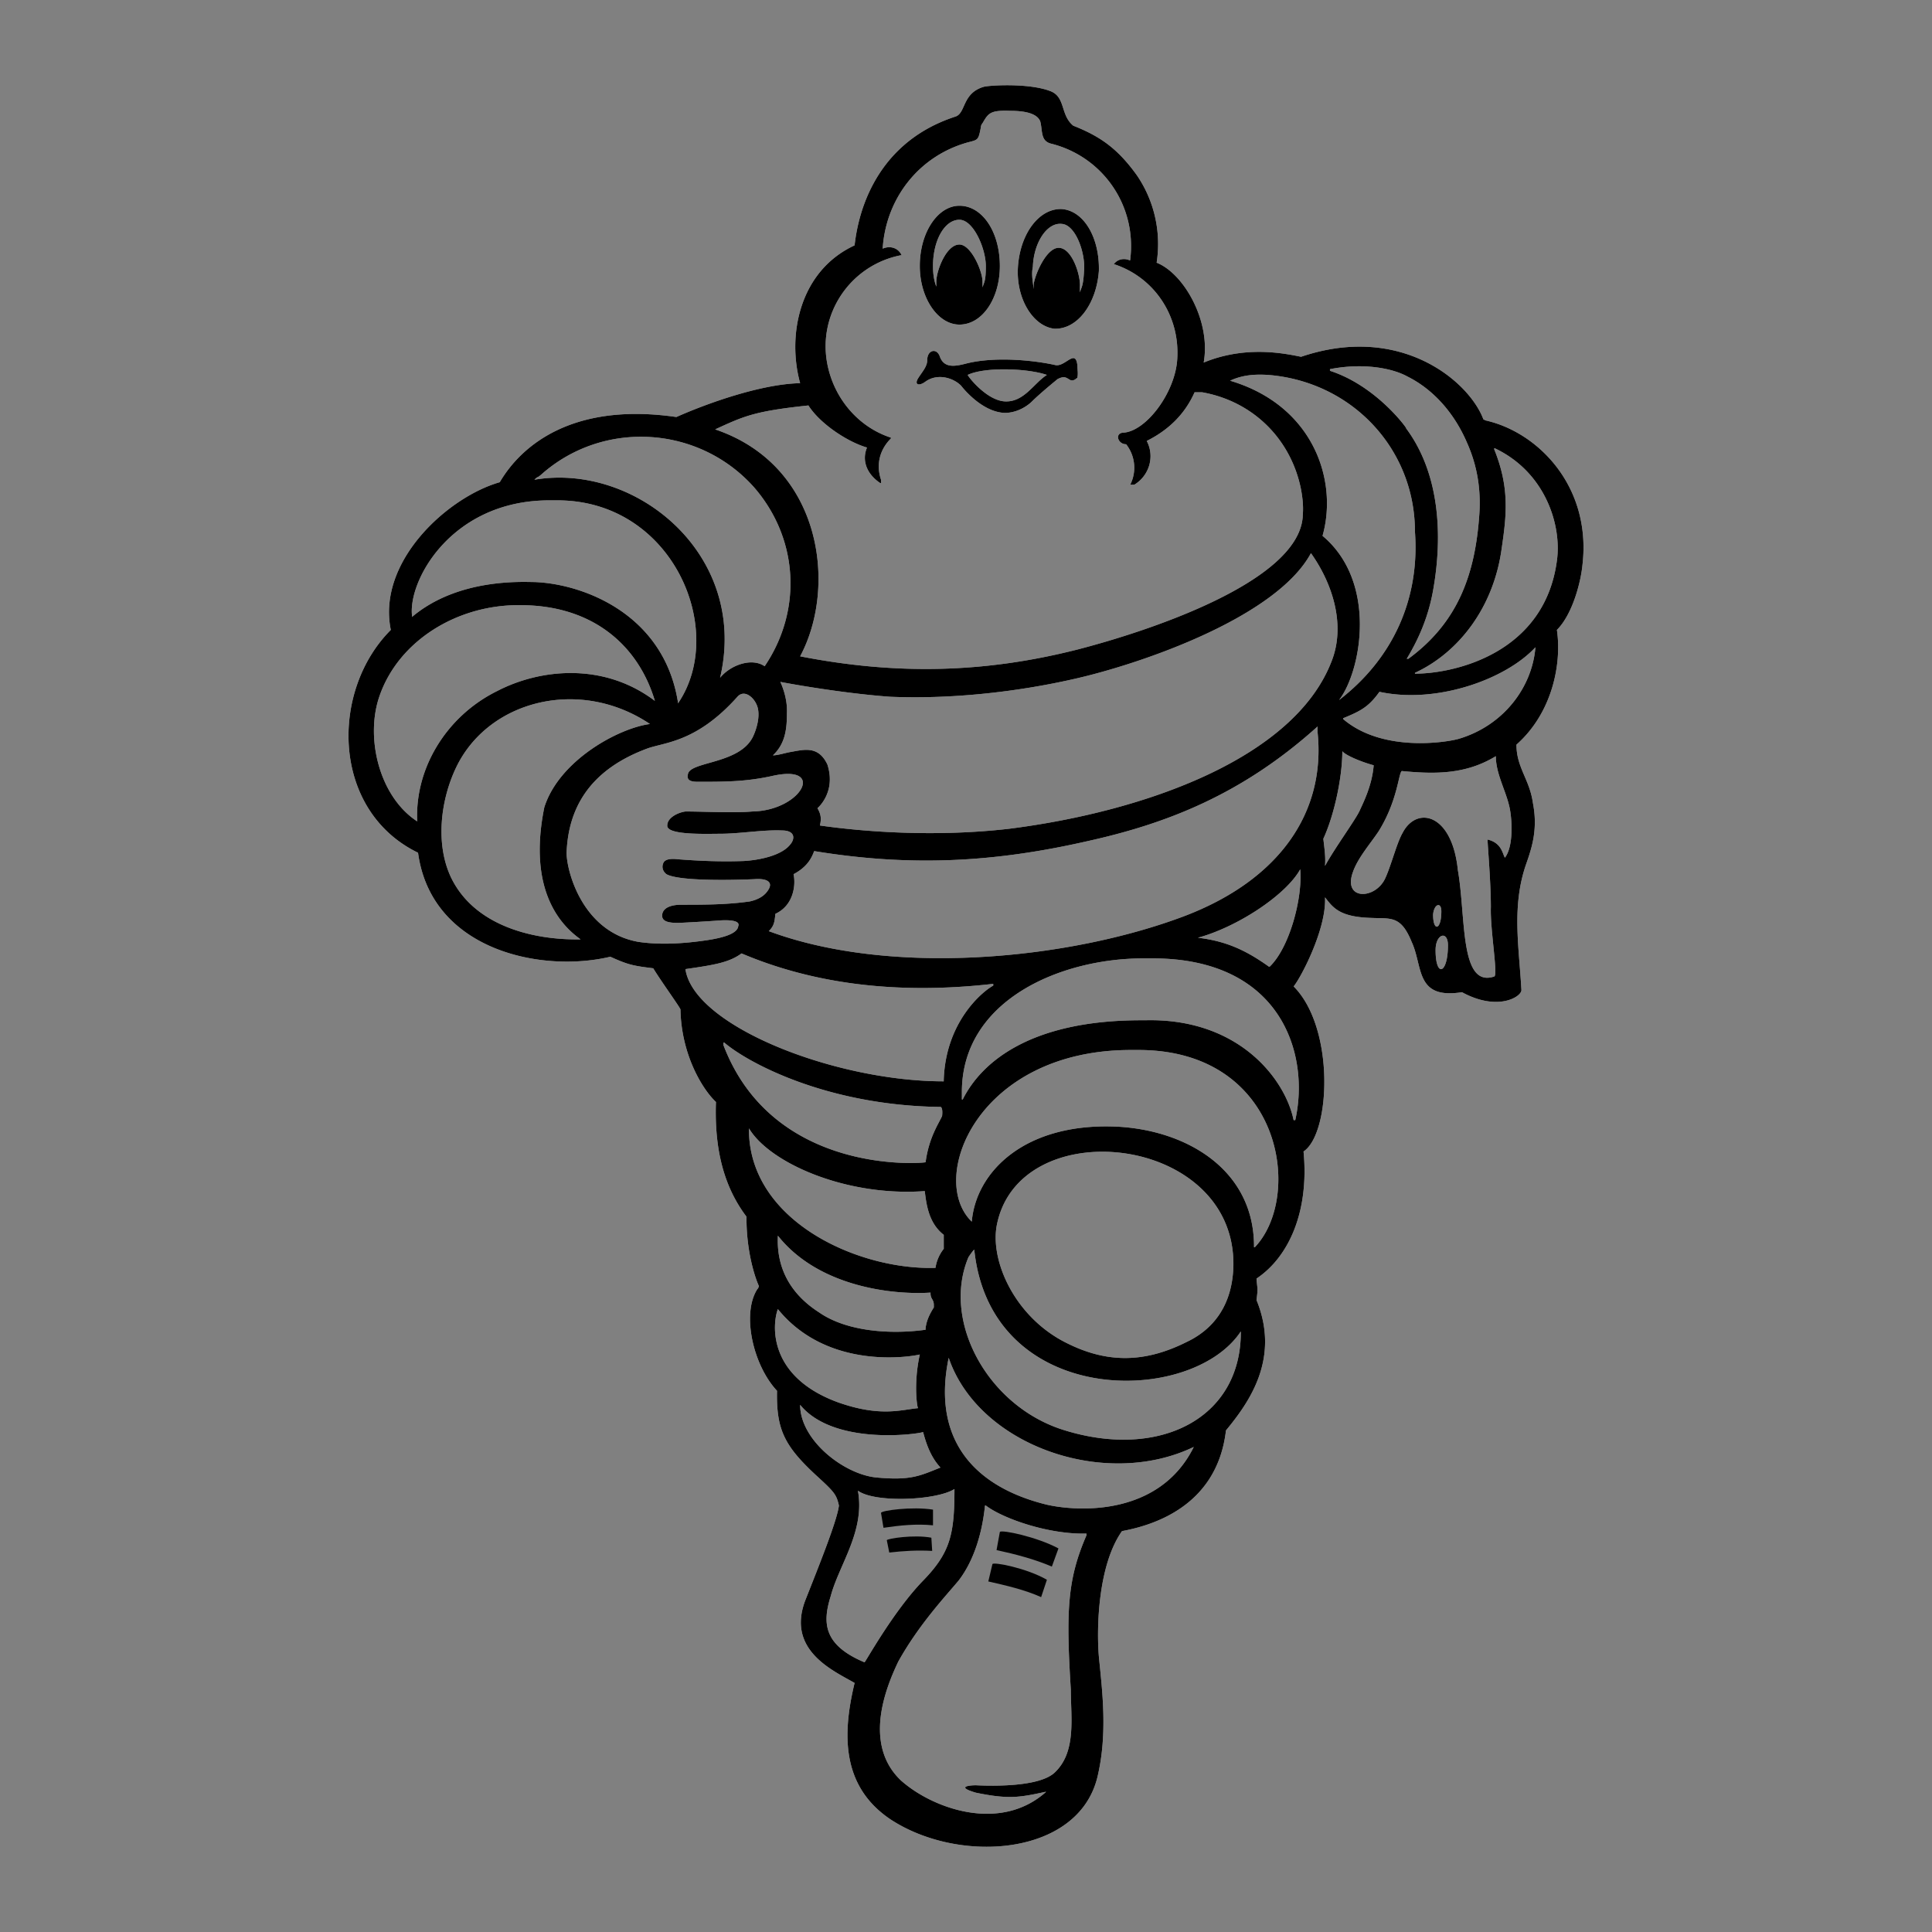 <svg xmlns="http://www.w3.org/2000/svg" width="2500" height="2500" viewBox="0 0 192.756 192.756"><rect x="0" y="0" width="192.756" height="192.756" fill="#808080" stroke="none"/><g fill-rule="evenodd" clip-rule="evenodd"><path fill="#fff" fill-opacity="0" d="M0 0h192.756v192.756H0V0z"/><path d="M53.977 47.369c6.175-5.517 15.726-4.94 21.242 1.235 4.446 5.105 4.858 12.268 1.07 17.867-1.317-.906-3.458-.082-4.446 1.153 2.882-12.268-8.398-21.49-18.525-19.761.412-.412.165-.082.659-.494zM67.645 70.34v-.247c-1.4-8.893-9.551-11.856-14.326-12.021-1.153 0-7.575-.412-12.186 3.458v.082c-.577-3.457 3.787-11.691 13.667-11.691h.823c11.527 0 16.961 13.009 12.021 20.254l.001.165zm12.185-4.857c3.705-6.917 2.223-19.02-8.48-22.643 2.882-1.317 3.87-1.811 9.304-2.387 1.152 1.811 3.869 3.622 5.845 4.199-.576 1.4.083 2.717 1.318 3.541h.082v-.33c-.494-1.482-.165-2.964.988-4.117v-.082c-3.294-1.07-5.681-3.952-6.34-7.328-.988-5.022 2.305-9.88 7.328-10.868h.083c-.33-.741-1.153-.988-1.894-.659.33-5.105 3.706-9.304 8.563-10.621.989-.247.989-.247 1.235-1.482a.63.63 0 0 1 .164-.412c.578-.988.742-1.317 2.801-1.235 1.152 0 2.635.165 2.963 1.07.248.988 0 1.976 1.154 2.223 5.104 1.317 8.48 6.175 7.82 11.527v.083h-.082c-.576-.247-1.234-.083-1.564.412h.082c3.953 1.317 6.506 5.105 6.258 9.386-.164 3.376-3.129 7.328-5.434 7.41-.824.083-.494 1.153.33 1.153a3.78 3.78 0 0 1 .41 4.034h.412c1.482-.906 2.059-2.799 1.234-4.364 2.141-1.07 3.789-2.635 4.775-4.857h.742c5.105.905 8.893 4.693 9.881 9.715.164.906.246 1.729.164 2.635v.083c-.494 6.669-16.139 11.609-22.561 13.256-9.138 2.304-17.866 2.551-27.581.658zm60.518.246c1.398-2.305 2.223-4.528 2.633-6.833.988-5.517.66-11.774-2.799-16.302.824 1.07-2.387-3.952-7.492-5.599v-.165c3.375-.659 6.258-.083 7.74.741 2.635 1.317 4.691 3.705 5.928 6.587 1.07 2.388 1.398 4.775 1.234 7.163-.412 6.01-2.141 10.786-7.08 14.408h-.164zm.822 1.483v-.083c4.281-1.976 7.822-6.422 8.645-12.35.494-3.376.824-6.093-.74-9.963v-.082h.082c5.023 2.388 6.67 7.657 6.176 11.198-1.237 9.304-10.294 11.28-14.163 11.28zm-18.443-29.229c1.236-.577 2.471-.659 3.787-.577 8.316.659 14.656 7.328 14.656 15.644.494 6.752-2.223 12.68-7.574 16.797 2.223-2.882 3.869-11.774-1.646-16.385 1.564-5.517-.907-13.009-9.223-15.479zm11.279 33.757v-.082c1.812-.741 2.553-1.153 3.623-2.635 5.682 1.235 12.598-1.235 15.562-4.446-.33 4.034-3.211 7.822-7.658 9.139-1.152.33-7.574 1.4-11.527-1.976zm-96.167-2.222c1.894-5.599 7.822-9.222 14.079-9.14 7.245 0 11.774 4.034 13.421 9.551-5.105-3.87-11.445-3.211-15.727-.988-5.022 2.47-8.233 7.657-7.986 13.009-3.787-2.471-5.187-8.316-3.787-12.432zm43.967 12.843c.165-.741.083-1.152-.247-1.729 0 0 1.894-1.564.988-4.364-.906-1.894-2.306-1.482-3.705-1.235-.494.083-1.235.329-1.729.329 1.235-1.152 1.399-2.634 1.399-4.199.083-1.646-.659-3.129-.659-3.129 3.046.576 7.493 1.235 10.951 1.482 5.846.247 12.434-.412 18.525-1.812 6.504-1.482 20.008-6.093 23.465-12.515 2.225 3.129 3.459 7.246 2.059 10.786-3.705 9.634-18.525 14.985-32.191 16.714-7.164.825-14.245.331-18.856-.328zm55.247-6.01c-.164 2.058-1.07 3.788-1.398 4.528-.412.906-2.471 3.705-3.459 5.517.082-.988-.082-1.894-.164-2.717 1.07-2.305 1.893-6.093 1.893-8.728.329.412 1.893 1.07 3.128 1.4zm-72.208-4.117c-3.129.412-9.057 3.623-10.539 8.315-1.729 8.563 1.894 11.939 3.623 13.174-4.858.083-10.622-1.399-12.927-6.175-1.564-3.293-1.07-7.657.494-10.951 3.212-6.75 12.351-9.056 19.349-4.363zm-8.316 12.845c.165-4.199 2.058-8.151 7.986-10.374 1.729-.659 4.94-.577 9.057-5.187.659-.742 1.564 0 1.894.741.412.823.165 2.141-.329 3.211-1.317 2.799-6.34 2.47-6.505 3.788-.164.659.412.741.988.741 2.717 0 4.775 0 7.41-.577 5.434-1.235 2.964 3.458-1.976 3.541-1.894.165-4.775 0-6.669 0-.658.082-1.811.576-1.811 1.399-.083.988 3.952.823 5.269.823 1.977 0 4.282-.411 6.176-.329 1.317 0 1.317.823.823 1.4-.906 1.153-3.211 1.564-4.611 1.646-2.223.083-4.282 0-6.504-.165-.659-.082-1.4-.082-1.564.412-.165.412 0 .823.329 1.07 1.317.741 7.081.577 8.81.494 1.153-.082 1.812.248 1.4.988-.412.741-1.153 1.07-1.894 1.235-2.305.329-4.528.329-6.833.329-.741 0-1.729.165-1.894.906-.165.823.741.906 1.564.906.33 0 3.211-.165 4.199-.247 1.482-.083 1.977.165 1.812.576-.083.741-1.482 1.153-3.129 1.4-2.223.329-4.611.494-6.834.165-5.599-.988-7.164-7.081-7.164-8.892zm20.831 6.092c1.812-.823 2.059-2.881 1.812-3.952 1.4-.741 1.812-1.647 2.059-2.305 9.551 1.564 17.868 1.152 27.252-.988 7.822-1.729 15.396-4.611 22.973-11.444v.576c.822 7.986-3.787 14.738-13.34 18.361-11.609 4.364-29.228 6.01-41.414 1.482.493-.495.576-.824.658-1.73zm49.32 5.27h-.082c-2.307-1.647-4.283-2.553-7.082-2.882 3.953-1.07 8.811-4.282 10.209-6.833.248 2.881-1.071 7.821-3.045 9.715zm16.549-1.647c0-1.646 1.234-1.976 1.234-.494 0 2.882-1.234 3.294-1.234.494zm-.249-3.54c.084-1.07.824-1.317.824-.33.001 1.894-.824 2.059-.824.33zm7.165-5.682c-.246-.411-.33-1.481-1.729-1.811 0 .577.328 4.199.328 6.751-.082 2.223.742 6.834.33 6.916-3.459 1.152-2.799-5.928-3.623-10.621-.576-5.681-4.117-6.422-5.516-3.705-.576.988-1.152 3.293-1.73 4.528-.986 2.141-4.281 2.223-3.211-.659.494-1.4 1.73-2.799 2.553-4.034 1.895-3.046 1.977-5.764 2.307-6.011 3.375.33 6.422.33 9.385-1.482 0 1.812 1.07 3.541 1.4 5.27.246 1.318.33 3.788-.494 4.858zm-81.76 11.116c2.882-.412 4.364-.659 5.599-1.565 6.587 2.799 14.82 4.199 25.029 3.046h.084v.165c-1.072.576-4.776 3.622-4.941 9.469v.082c-10.868.001-24.947-5.516-25.771-11.197zm45.861 5.105h-.412c-10.949 0-15.891 4.116-17.784 7.903h-.083v-.74c0-9.14 9.798-13.338 18.114-13.338h.906c12.844 0 15.725 9.55 14.242 16.137h-.164c-.821-4.034-5.432-10.209-14.819-9.962zm-42.073 2.223h.083c2.306 1.977 10.127 6.258 21.489 6.423h.083c.083 0 .247.164.165.905-.329.741-1.317 2.141-1.646 4.61 0 .082-15.15 1.482-20.172-11.691-.002-.082-.002-.165-.002-.247zm52.942 20.419v-.082c0-7.575-6.588-11.527-13.504-11.938-9.387-.494-14.244 4.528-14.656 9.469-4.446-4.282.578-17.126 15.892-17.126h.74c14.326 0 16.467 14.573 11.609 19.678h-.081v-.001zM74.726 112.99v-.411c2.058 3.457 9.715 6.833 17.538 6.257.165 1.399.411 3.211 1.894 4.364v1.399s-.659.741-.823 1.894c-7.577.247-18.363-4.528-18.609-13.503zm6.998 17.949c-2.059-1.317-4.282-3.623-4.117-7.575v-.082c4.035 5.104 11.445 5.928 15.232 5.681v.083c0 .576.329.576.329 1.152v.247c-.576.906-.741 1.482-.823 2.059v.165c-3.54.493-7.904.164-10.621-1.73zm17.702-8.563c2.059-11.526 23.795-9.304 23.631 3.87-.082 4.034-2.059 6.423-4.693 7.657-4.445 2.223-8.316 2.059-12.434-.164-4.776-2.635-7.08-7.904-6.504-11.363zm-21.819 8.234c4.94 6.093 13.174 4.775 14.162 4.528-.659 2.964-.248 5.434-.165 5.352-1.729.165-3.787.905-7.986-.576-6.999-2.553-6.587-7.739-6.011-9.304zm28.653 12.103c-7.656-2.305-12.35-10.868-9.633-17.29 0 0 .495-.741.577-.741 1.646 15.809 21.654 15.644 26.594 8.151v.082c-.001 8.646-8.152 12.68-17.538 9.798zm-26.43-2.552c3.293 4.034 11.527 2.964 12.268 2.717.412 1.564.906 2.635 1.729 3.541-2.058.823-2.964 1.316-6.422.987-3.211-.329-7.575-3.705-7.575-7.245zm39.274 4.199c-3.375 6.834-11.361 6.504-14.654 5.764-7.082-1.729-11.528-6.341-9.799-14.656 2.964 8.727 15.562 13.174 24.453 8.892zm-23.877 4.2c0 4.528-.412 6.339-3.129 9.139-2.964 3.047-5.764 8.151-5.846 8.151-4.117-1.729-4.199-3.952-3.376-6.587.823-3.129 3.458-6.505 2.717-10.539 1.648 1.235 7.823.988 9.634-.164zm-5.352 29.064c-1.729-1.647-3.541-5.022-.247-11.857 2.058-3.704 4.776-6.586 6.01-8.068 1.647-2.141 2.387-5.022 2.635-7.492h.082c1.729 1.317 6.258 2.882 9.963 2.799h.082v.165c-1.895 4.364-2.059 7.493-1.564 15.396 0 2.882.576 6.258-1.646 8.315-1.564 1.4-6.092 1.318-7.822 1.235-.741 0-1.976.165 0 .741 3.211.658 4.281.494 6.916-.082h.082c-4.61 4.117-11.362 1.647-14.491-1.152zm-1.07 3.869c-4.858-3.293-4.775-8.48-3.541-13.585-2.141-1.235-6.916-3.294-4.858-8.398 1.235-3.129 3.129-7.822 3.293-9.304-.247-1.07-.412-1.317-2.223-2.964-3.211-2.965-4.035-4.611-3.952-8.481-2.388-2.552-3.541-7.656-1.976-10.127.083-.082.165-.247.165-.329-.412-.905-1.235-3.458-1.235-6.751v-.165c-2.305-3.047-3.211-6.834-3.046-11.444-1.4-1.318-3.458-4.776-3.541-9.223 0-.164-1.976-2.881-2.717-4.116-1.976-.247-2.47-.329-4.281-1.152-6.916 1.646-17.867-.659-19.184-10.375-8.645-4.199-8.81-16.138-2.717-22.231-1.399-6.833 5.681-13.256 10.868-14.737 2.224-3.788 7.41-7.987 17.62-6.505 2.964-1.317 8.398-3.293 12.35-3.376-1.317-4.775-.082-11.197 5.434-13.75.247-2.223 1.482-10.045 10.045-12.844 1.07-.33.659-2.306 2.8-2.964.494-.165 4.527-.412 6.668.412 1.564.577.988 2.388 2.307 3.458 2.717 1.07 4.445 2.306 6.34 4.94a12.168 12.168 0 0 1 1.975 8.728c2.717 1.07 5.436 5.846 4.693 9.962 4.199-1.729 8.068-.906 9.717-.576 9.961-3.376 16.795 2.47 18.195 6.257.082 0 .164.082.164.082 5.27 1.153 10.621 6.587 9.717 14.409-.166 1.729-.988 4.94-2.553 6.504.494 3.294-.412 8.234-4.035 11.445 0 2.305 1.318 3.458 1.646 5.846.494 2.552-.082 4.363-.658 6.01-1.482 4.199-.74 8.234-.494 12.597.082.659-2.305 2.224-5.928.247-4.693.741-3.869-2.552-5.023-5.022-1.07-2.635-2.057-2.305-3.951-2.388-3.211-.082-3.869-.988-4.693-2.058.164 3.128-2.387 7.986-3.129 8.892 4.117 4.116 3.705 14.655.988 16.467.576 6.011-1.482 10.539-4.693 12.68.082 1.07.166.906 0 2.141 2.389 5.846-.74 10.21-3.047 13.009-.904 7.822-7.738 9.552-10.373 10.045-2.389 3.376-2.553 9.634-2.307 12.516.33 3.376.906 7.739-.164 12.103-1.977 7.82-13.833 8.643-20.666 4.115zm16.879-156.766c1.316.083 2.141 2.8 2.059 3.87v.576c.164-.576.328-.576.412-2.141.164-1.729-.824-4.611-2.225-4.693-1.48-.165-2.799 1.894-2.881 4.282-.164.741 0 1.482.082 2.223v-.494c.164-1.071 1.318-3.705 2.553-3.623zm.246-3.87c2.225.165 3.789 2.882 3.705 6.175-.246 3.293-2.141 5.846-4.445 5.764-2.141-.247-3.869-3.047-3.623-6.258.247-3.293 2.14-5.763 4.363-5.681zm-10.209 3.54c1.153 0 2.305 2.635 2.305 3.705v.576c.166-.576.33-.576.33-2.141 0-1.729-1.234-4.611-2.635-4.611-1.482 0-2.635 2.059-2.635 4.611 0 .741.083 1.4.33 2.059v-.494c0-1.07.988-3.705 2.305-3.705zm0-3.87c2.305 0 4.035 2.635 4.035 6.011 0 3.211-1.73 5.846-4.035 5.846-2.141 0-3.952-2.635-3.952-5.846 0-3.376 1.811-6.011 3.952-6.011zm.164 17.95c-.823-.823-2.387-1.235-3.54-.411-.659.494-1.153.329-.741-.33s.906-1.153.906-1.811c0-.988.906-1.235 1.235-.412.412 1.235 1.482 1.07 2.717.741 3.046-.741 6.999-.247 8.81.165.988.247 2.059-1.729 2.223.083 0 .411.082.741 0 1.152 0 .083-.082.083-.082.083-.246.247-.494.247-.658.165-.412-.247-.576-.412-1.234-.083-.906.741-1.977 1.647-2.635 2.306-.824.741-1.812 1.07-2.635 1.07-2.39-.084-4.366-2.718-4.366-2.718zm.659-1.071c1.729-.823 6.01-.659 7.905 0-1.318.823-2.307 2.8-4.281 2.635-1.73-.165-3.46-2.305-3.624-2.635z" fill="#fff"/><path d="M53.977 47.369c6.175-5.517 15.726-4.94 21.242 1.235 4.446 5.105 4.858 12.268 1.07 17.867-1.317-.906-3.458-.082-4.446 1.153 2.882-12.268-8.398-21.49-18.525-19.761.412-.412.165-.082.659-.494zM67.645 70.34v-.247c-1.4-8.893-9.551-11.856-14.326-12.021-1.153 0-7.575-.412-12.186 3.458v.082c-.577-3.457 3.787-11.691 13.667-11.691h.823c11.527 0 16.961 13.009 12.021 20.254l.001.165zm12.185-4.857c3.705-6.917 2.223-19.02-8.48-22.643 2.882-1.317 3.87-1.811 9.304-2.387 1.152 1.811 3.869 3.622 5.845 4.199-.576 1.4.083 2.717 1.318 3.541h.082v-.33c-.494-1.482-.165-2.964.988-4.117v-.082c-3.294-1.07-5.681-3.952-6.34-7.328-.988-5.022 2.305-9.88 7.328-10.868h.083c-.33-.741-1.153-.988-1.894-.659.33-5.105 3.706-9.304 8.563-10.621.989-.247.989-.247 1.235-1.482a.63.63 0 0 1 .164-.412c.578-.988.742-1.317 2.801-1.235 1.152 0 2.635.165 2.963 1.07.248.988 0 1.976 1.154 2.223 5.104 1.317 8.48 6.175 7.82 11.527v.083h-.082c-.576-.247-1.234-.083-1.564.412h.082c3.953 1.317 6.506 5.105 6.258 9.386-.164 3.376-3.129 7.328-5.434 7.41-.824.083-.494 1.153.33 1.153a3.78 3.78 0 0 1 .41 4.034h.412c1.482-.906 2.059-2.799 1.234-4.364 2.141-1.07 3.789-2.635 4.775-4.857h.742c5.105.905 8.893 4.693 9.881 9.715.164.906.246 1.729.164 2.635v.083c-.494 6.669-16.139 11.609-22.561 13.256-9.138 2.304-17.866 2.551-27.581.658zm60.518.246c1.398-2.305 2.223-4.528 2.633-6.833.988-5.517.66-11.774-2.799-16.302.824 1.07-2.387-3.952-7.492-5.599v-.165c3.375-.659 6.258-.083 7.74.741 2.635 1.317 4.691 3.705 5.928 6.587 1.07 2.388 1.398 4.775 1.234 7.163-.412 6.01-2.141 10.786-7.08 14.408h-.164zm.822 1.483v-.083c4.281-1.976 7.822-6.422 8.645-12.35.494-3.376.824-6.093-.74-9.963v-.082h.082c5.023 2.388 6.67 7.657 6.176 11.198-1.237 9.304-10.294 11.28-14.163 11.28zm-18.443-29.229c1.236-.577 2.471-.659 3.787-.577 8.316.659 14.656 7.328 14.656 15.644.494 6.752-2.223 12.68-7.574 16.797 2.223-2.882 3.869-11.774-1.646-16.385 1.564-5.517-.907-13.009-9.223-15.479zm11.279 33.757v-.082c1.812-.741 2.553-1.153 3.623-2.635 5.682 1.235 12.598-1.235 15.562-4.446-.33 4.034-3.211 7.822-7.658 9.139-1.152.33-7.574 1.4-11.527-1.976zm-96.167-2.222c1.894-5.599 7.822-9.222 14.079-9.14 7.245 0 11.774 4.034 13.421 9.551-5.105-3.87-11.445-3.211-15.727-.988-5.022 2.47-8.233 7.657-7.986 13.009-3.787-2.471-5.187-8.316-3.787-12.432zm43.967 12.843c.165-.741.083-1.152-.247-1.729 0 0 1.894-1.564.988-4.364-.906-1.894-2.306-1.482-3.705-1.235-.494.083-1.235.329-1.729.329 1.235-1.152 1.399-2.634 1.399-4.199.083-1.646-.659-3.129-.659-3.129 3.046.576 7.493 1.235 10.951 1.482 5.846.247 12.434-.412 18.525-1.812 6.504-1.482 20.008-6.093 23.465-12.515 2.225 3.129 3.459 7.246 2.059 10.786-3.705 9.634-18.525 14.985-32.191 16.714-7.164.825-14.245.331-18.856-.328zm55.247-6.01c-.164 2.058-1.07 3.788-1.398 4.528-.412.906-2.471 3.705-3.459 5.517.082-.988-.082-1.894-.164-2.717 1.07-2.305 1.893-6.093 1.893-8.728.329.412 1.893 1.07 3.128 1.4zm-72.208-4.117c-3.129.412-9.057 3.623-10.539 8.315-1.729 8.563 1.894 11.939 3.623 13.174-4.858.083-10.622-1.399-12.927-6.175-1.564-3.293-1.07-7.657.494-10.951 3.212-6.75 12.351-9.056 19.349-4.363zm-8.316 12.845c.165-4.199 2.058-8.151 7.986-10.374 1.729-.659 4.94-.577 9.057-5.187.659-.742 1.564 0 1.894.741.412.823.165 2.141-.329 3.211-1.317 2.799-6.34 2.47-6.505 3.788-.164.659.412.741.988.741 2.717 0 4.775 0 7.41-.577 5.434-1.235 2.964 3.458-1.976 3.541-1.894.165-4.775 0-6.669 0-.658.082-1.811.576-1.811 1.399-.083.988 3.952.823 5.269.823 1.977 0 4.282-.411 6.176-.329 1.317 0 1.317.823.823 1.4-.906 1.153-3.211 1.564-4.611 1.646-2.223.083-4.282 0-6.504-.165-.659-.082-1.4-.082-1.564.412-.165.412 0 .823.329 1.07 1.317.741 7.081.577 8.81.494 1.153-.082 1.812.248 1.4.988-.412.741-1.153 1.07-1.894 1.235-2.305.329-4.528.329-6.833.329-.741 0-1.729.165-1.894.906-.165.823.741.906 1.564.906.33 0 3.211-.165 4.199-.247 1.482-.083 1.977.165 1.812.576-.083.741-1.482 1.153-3.129 1.4-2.223.329-4.611.494-6.834.165-5.599-.988-7.164-7.081-7.164-8.892zm20.831 6.092c1.812-.823 2.059-2.881 1.812-3.952 1.4-.741 1.812-1.647 2.059-2.305 9.551 1.564 17.868 1.152 27.252-.988 7.822-1.729 15.396-4.611 22.973-11.444v.576c.822 7.986-3.787 14.738-13.34 18.361-11.609 4.364-29.228 6.01-41.414 1.482.493-.495.576-.824.658-1.73zm49.32 5.27h-.082c-2.307-1.647-4.283-2.553-7.082-2.882 3.953-1.07 8.811-4.282 10.209-6.833.248 2.881-1.071 7.821-3.045 9.715zm16.549-1.647c0-1.646 1.234-1.976 1.234-.494 0 2.882-1.234 3.294-1.234.494zm-.249-3.54c.084-1.07.824-1.317.824-.33.001 1.894-.824 2.059-.824.33zm7.165-5.682c-.246-.411-.33-1.481-1.729-1.811 0 .577.328 4.199.328 6.751-.082 2.223.742 6.834.33 6.916-3.459 1.152-2.799-5.928-3.623-10.621-.576-5.681-4.117-6.422-5.516-3.705-.576.988-1.152 3.293-1.73 4.528-.986 2.141-4.281 2.223-3.211-.659.494-1.4 1.73-2.799 2.553-4.034 1.895-3.046 1.977-5.764 2.307-6.011 3.375.33 6.422.33 9.385-1.482 0 1.812 1.07 3.541 1.4 5.27.246 1.318.33 3.788-.494 4.858zm-81.76 11.116c2.882-.412 4.364-.659 5.599-1.565 6.587 2.799 14.82 4.199 25.029 3.046h.084v.165c-1.072.576-4.776 3.622-4.941 9.469v.082c-10.868.001-24.947-5.516-25.771-11.197zm45.861 5.105h-.412c-10.949 0-15.891 4.116-17.784 7.903h-.083v-.74c0-9.14 9.798-13.338 18.114-13.338h.906c12.844 0 15.725 9.55 14.242 16.137h-.164c-.821-4.034-5.432-10.209-14.819-9.962zm-42.073 2.223h.083c2.306 1.977 10.127 6.258 21.489 6.423h.083c.083 0 .247.164.165.905-.329.741-1.317 2.141-1.646 4.61 0 .082-15.15 1.482-20.172-11.691-.002-.082-.002-.165-.002-.247zm52.942 20.419v-.082c0-7.575-6.588-11.527-13.504-11.938-9.387-.494-14.244 4.528-14.656 9.469-4.446-4.282.578-17.126 15.892-17.126h.74c14.326 0 16.467 14.573 11.609 19.678h-.081v-.001zM74.726 112.99v-.411c2.058 3.457 9.715 6.833 17.538 6.257.165 1.399.411 3.211 1.894 4.364v1.399s-.659.741-.823 1.894c-7.577.247-18.363-4.528-18.609-13.503zm6.998 17.949c-2.059-1.317-4.282-3.623-4.117-7.575v-.082c4.035 5.104 11.445 5.928 15.232 5.681v.083c0 .576.329.576.329 1.152v.247c-.576.906-.741 1.482-.823 2.059v.165c-3.54.493-7.904.164-10.621-1.73zm17.702-8.563c2.059-11.526 23.795-9.304 23.631 3.87-.082 4.034-2.059 6.423-4.693 7.657-4.445 2.223-8.316 2.059-12.434-.164-4.776-2.635-7.08-7.904-6.504-11.363zm-21.819 8.234c4.94 6.093 13.174 4.775 14.162 4.528-.659 2.964-.248 5.434-.165 5.352-1.729.165-3.787.905-7.986-.576-6.999-2.553-6.587-7.739-6.011-9.304zm28.653 12.103c-7.656-2.305-12.35-10.868-9.633-17.29 0 0 .495-.741.577-.741 1.646 15.809 21.654 15.644 26.594 8.151v.082c-.001 8.646-8.152 12.68-17.538 9.798zm-26.43-2.552c3.293 4.034 11.527 2.964 12.268 2.717.412 1.564.906 2.635 1.729 3.541-2.058.823-2.964 1.316-6.422.987-3.211-.329-7.575-3.705-7.575-7.245zm39.274 4.199c-3.375 6.834-11.361 6.504-14.654 5.764-7.082-1.729-11.528-6.341-9.799-14.656 2.964 8.727 15.562 13.174 24.453 8.892zm-23.877 4.2c0 4.528-.412 6.339-3.129 9.139-2.964 3.047-5.764 8.151-5.846 8.151-4.117-1.729-4.199-3.952-3.376-6.587.823-3.129 3.458-6.505 2.717-10.539 1.648 1.235 7.823.988 9.634-.164zm-5.352 29.064c-1.729-1.647-3.541-5.022-.247-11.857 2.058-3.704 4.776-6.586 6.01-8.068 1.647-2.141 2.387-5.022 2.635-7.492h.082c1.729 1.317 6.258 2.882 9.963 2.799h.082v.165c-1.895 4.364-2.059 7.493-1.564 15.396 0 2.882.576 6.258-1.646 8.315-1.564 1.4-6.092 1.318-7.822 1.235-.741 0-1.976.165 0 .741 3.211.658 4.281.494 6.916-.082h.082c-4.61 4.117-11.362 1.647-14.491-1.152zm-1.07 3.869c-4.858-3.293-4.775-8.48-3.541-13.585-2.141-1.235-6.916-3.294-4.858-8.398 1.235-3.129 3.129-7.822 3.293-9.304-.247-1.07-.412-1.317-2.223-2.964-3.211-2.965-4.035-4.611-3.952-8.481-2.388-2.552-3.541-7.656-1.976-10.127.083-.082.165-.247.165-.329-.412-.905-1.235-3.458-1.235-6.751v-.165c-2.305-3.047-3.211-6.834-3.046-11.444-1.4-1.318-3.458-4.776-3.541-9.223 0-.164-1.976-2.881-2.717-4.116-1.976-.247-2.47-.329-4.281-1.152-6.916 1.646-17.867-.659-19.184-10.375-8.645-4.199-8.81-16.138-2.717-22.231-1.399-6.833 5.681-13.256 10.868-14.737 2.224-3.788 7.41-7.987 17.62-6.505 2.964-1.317 8.398-3.293 12.35-3.376-1.317-4.775-.082-11.197 5.434-13.75.247-2.223 1.482-10.045 10.045-12.844 1.07-.33.659-2.306 2.8-2.964.494-.165 4.527-.412 6.668.412 1.564.577.988 2.388 2.307 3.458 2.717 1.07 4.445 2.306 6.34 4.94a12.168 12.168 0 0 1 1.975 8.728c2.717 1.07 5.436 5.846 4.693 9.962 4.199-1.729 8.068-.906 9.717-.576 9.961-3.376 16.795 2.47 18.195 6.257.082 0 .164.082.164.082 5.27 1.153 10.621 6.587 9.717 14.409-.166 1.729-.988 4.94-2.553 6.504.494 3.294-.412 8.234-4.035 11.445 0 2.305 1.318 3.458 1.646 5.846.494 2.552-.082 4.363-.658 6.01-1.482 4.199-.74 8.234-.494 12.597.082.659-2.305 2.224-5.928.247-4.693.741-3.869-2.552-5.023-5.022-1.07-2.635-2.057-2.305-3.951-2.388-3.211-.082-3.869-.988-4.693-2.058.164 3.128-2.387 7.986-3.129 8.892 4.117 4.116 3.705 14.655.988 16.467.576 6.011-1.482 10.539-4.693 12.68.082 1.07.166.906 0 2.141 2.389 5.846-.74 10.21-3.047 13.009-.904 7.822-7.738 9.552-10.373 10.045-2.389 3.376-2.553 9.634-2.307 12.516.33 3.376.906 7.739-.164 12.103-1.977 7.82-13.833 8.643-20.666 4.115zm16.879-156.766c1.316.083 2.141 2.8 2.059 3.87v.576c.164-.576.328-.576.412-2.141.164-1.729-.824-4.611-2.225-4.693-1.48-.165-2.799 1.894-2.881 4.282-.164.741 0 1.482.082 2.223v-.494c.164-1.071 1.318-3.705 2.553-3.623zm.246-3.87c2.225.165 3.789 2.882 3.705 6.175-.246 3.293-2.141 5.846-4.445 5.764-2.141-.247-3.869-3.047-3.623-6.258.247-3.293 2.14-5.763 4.363-5.681zm-10.209 3.54c1.153 0 2.305 2.635 2.305 3.705v.576c.166-.576.33-.576.33-2.141 0-1.729-1.234-4.611-2.635-4.611-1.482 0-2.635 2.059-2.635 4.611 0 .741.083 1.4.33 2.059v-.494c0-1.07.988-3.705 2.305-3.705zm0-3.87c2.305 0 4.035 2.635 4.035 6.011 0 3.211-1.73 5.846-4.035 5.846-2.141 0-3.952-2.635-3.952-5.846 0-3.376 1.811-6.011 3.952-6.011zm.164 17.95c-.823-.823-2.387-1.235-3.54-.411-.659.494-1.153.329-.741-.33s.906-1.153.906-1.811c0-.988.906-1.235 1.235-.412.412 1.235 1.482 1.07 2.717.741 3.046-.741 6.999-.247 8.81.165.988.247 2.059-1.729 2.223.083 0 .411.082.741 0 1.152 0 .083-.082.083-.082.083-.246.247-.494.247-.658.165-.412-.247-.576-.412-1.234-.083-.906.741-1.977 1.647-2.635 2.306-.824.741-1.812 1.07-2.635 1.07-2.39-.084-4.366-2.718-4.366-2.718zm.659-1.071c1.729-.823 6.01-.659 7.905 0-1.318.823-2.307 2.8-4.281 2.635-1.73-.165-3.46-2.305-3.624-2.635z"/><path d="M87.899 150.946c0-.246 3.129-.658 5.187-.329v1.564c-1.646-.165-3.293 0-4.94.247l-.247-1.482zM88.475 153.664c.083-.165 2.717-.576 4.446-.247l.083 1.317c-1.482-.083-2.882 0-4.282.164l-.247-1.234zM99.756 152.841c.164-.247 3.705.494 5.846 1.646l-.658 1.812c-1.73-.741-3.623-1.235-5.518-1.647l.33-1.811zM99.014 156.052c.084-.247 3.459.411 5.436 1.564l-.576 1.729c-1.648-.74-3.459-1.152-5.27-1.564l.41-1.729z"/></g></svg>

